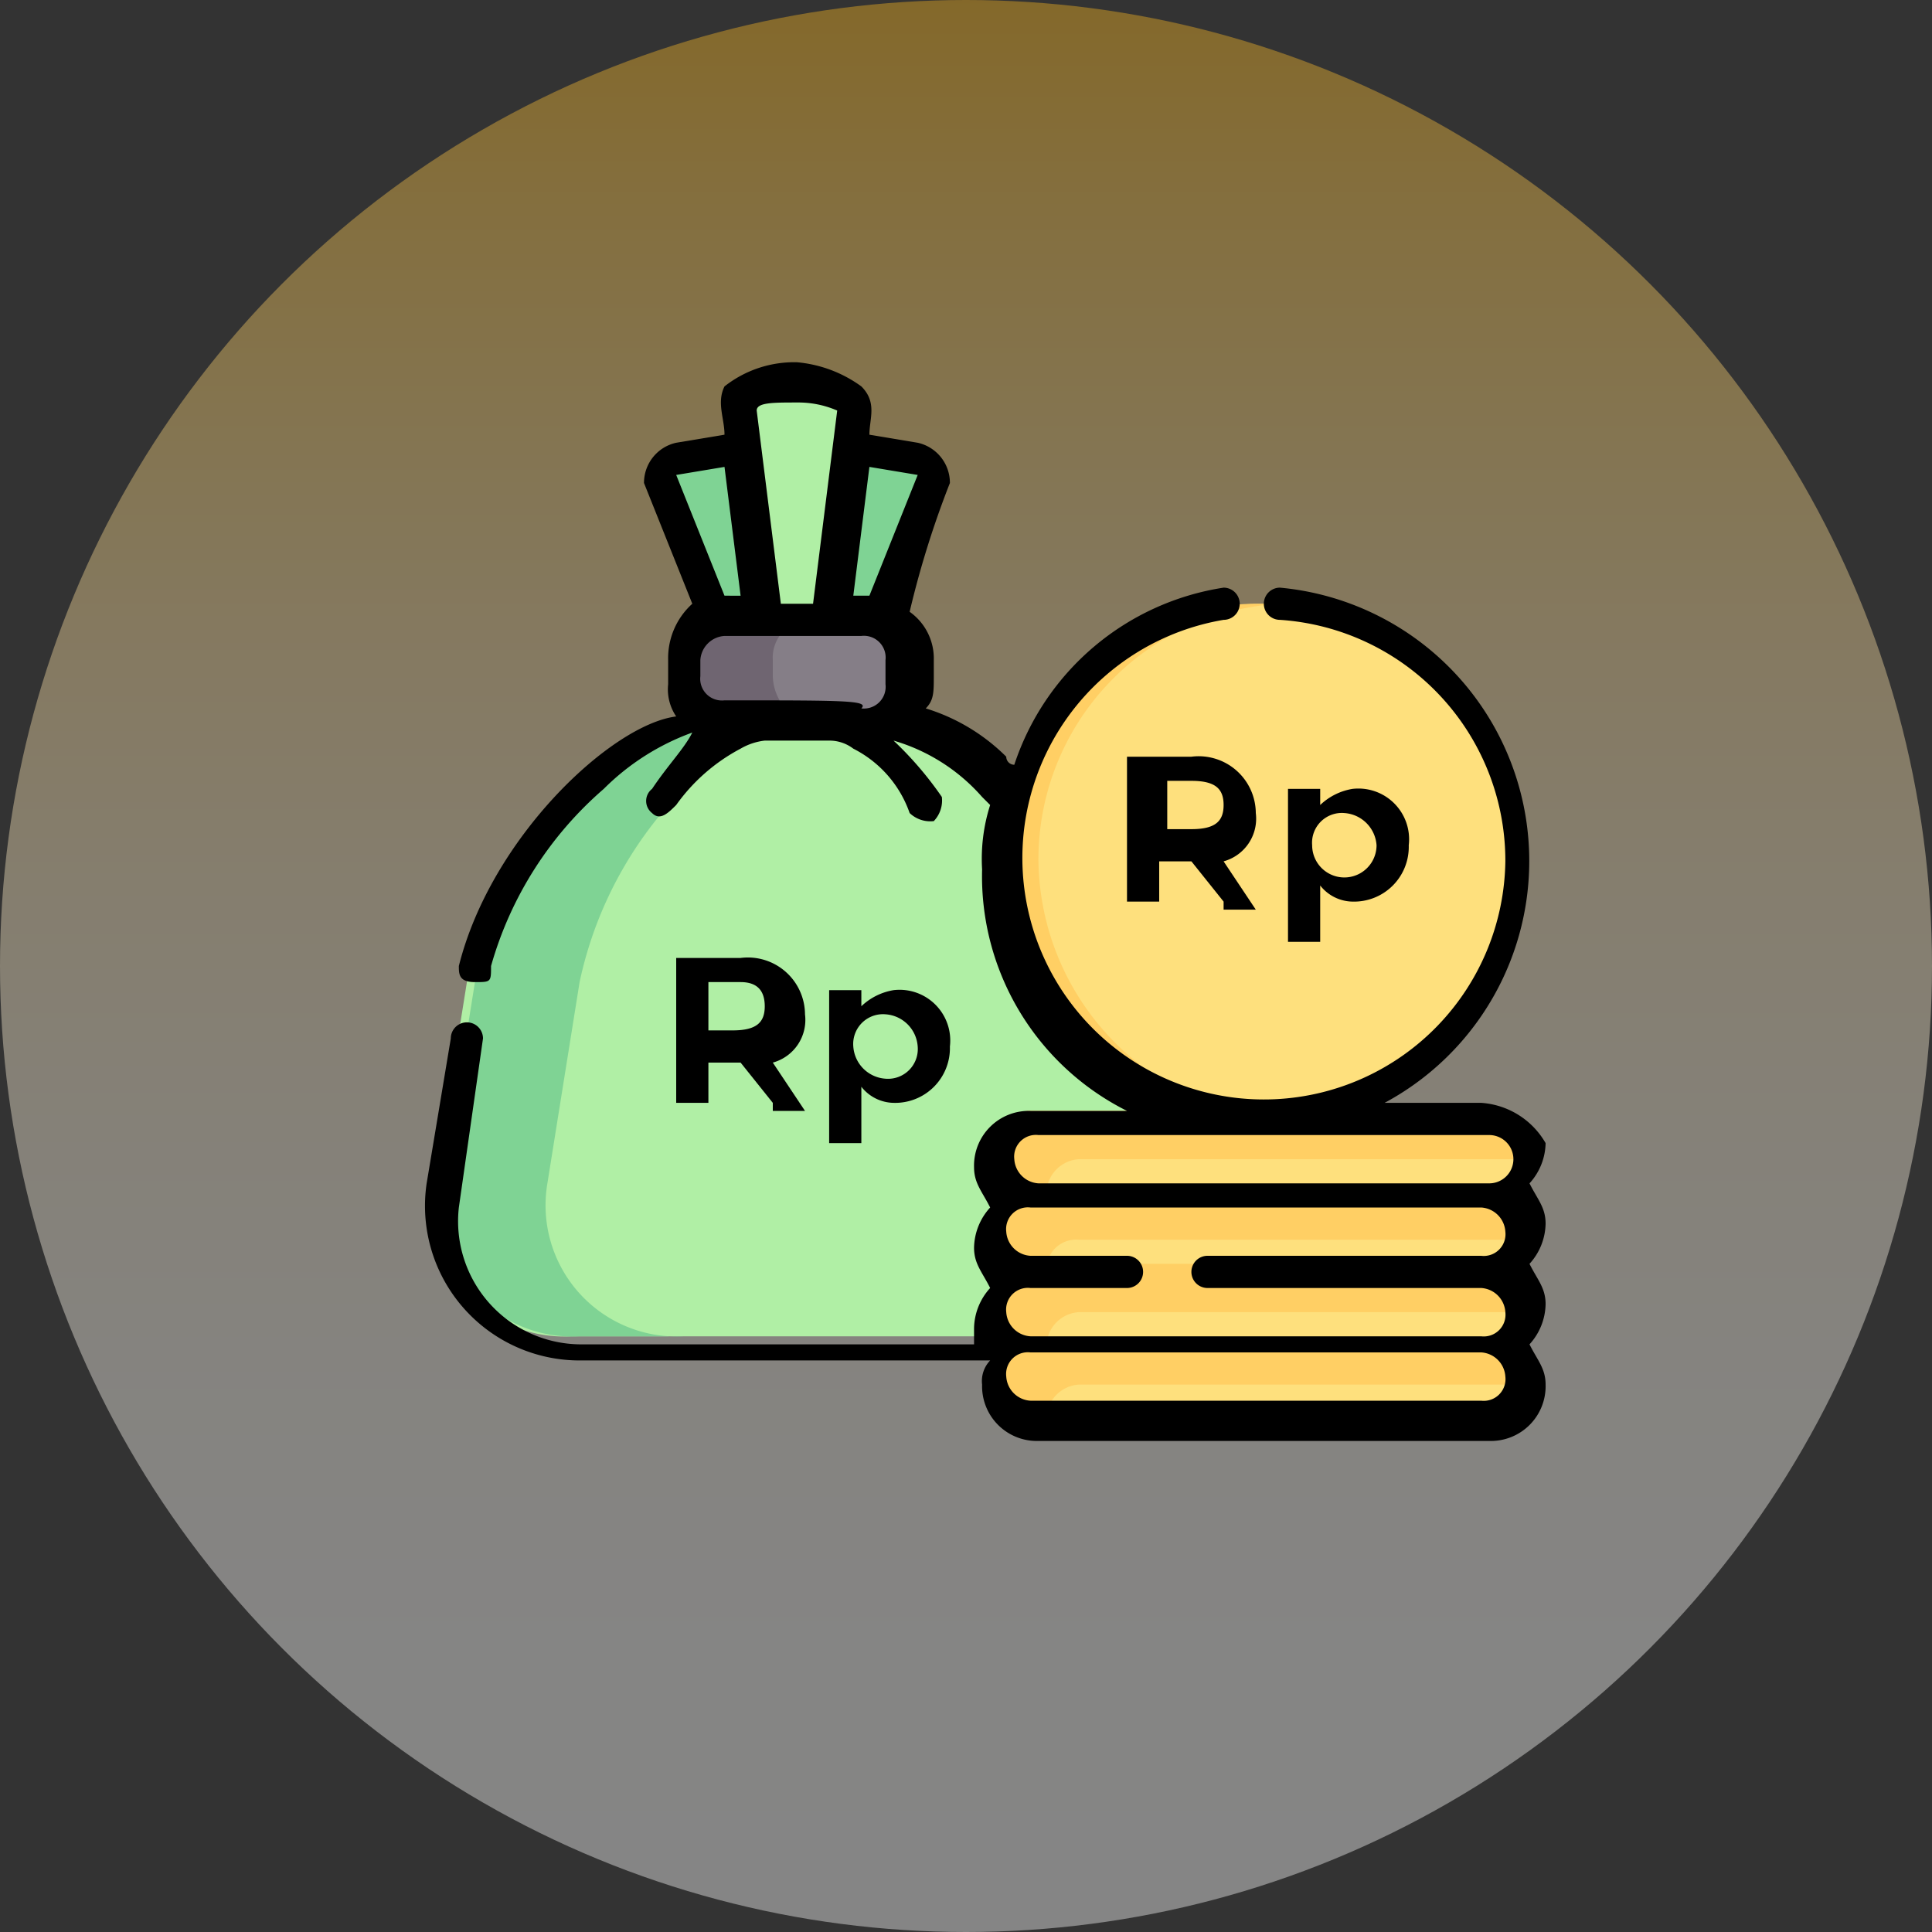 <svg id="Layer_1" data-name="Layer 1" xmlns="http://www.w3.org/2000/svg" xmlns:xlink="http://www.w3.org/1999/xlink" viewBox="0 0 24 24"><rect x="0" y="0" width="24" height="24" fill="#333333" stroke="none"/><defs><linearGradient id="linear-gradient" x1="12" y1="1152" x2="12" y2="1127.76" gradientTransform="translate(0 -1128)" gradientUnits="userSpaceOnUse"><stop offset="0" stop-color="#fff"/><stop offset="0.15" stop-color="#fffefc"/><stop offset="0.29" stop-color="#fffbf1"/><stop offset="0.41" stop-color="#fff5df"/><stop offset="0.54" stop-color="#feedc5"/><stop offset="0.66" stop-color="#fee2a4"/><stop offset="0.77" stop-color="#fdd67c"/><stop offset="0.89" stop-color="#fdc74d"/><stop offset="1" stop-color="#fcb617"/></linearGradient></defs><title>shu_icon</title><circle cx="12" cy="12" r="12" opacity="0.4" fill="url(#linear-gradient)" style="isolation:isolate"/><path d="M14.1,13.5a3.21,3.21,0,0,1-1.7-2.9,2.77,2.77,0,0,1,.1-.9c-.1-.1-.1-.1-.2-.1a2.34,2.34,0,0,0-1.5-.7h-2c-.7,0-1.1.5-1.5.7a4,4,0,0,0-1.5,2.6l-.4,2.5a1.63,1.63,0,0,0,1.7,1.9h5.5a1.74,1.74,0,0,0,1.7-1.9Z" fill="#b0efa5"/><path d="M6.8,14.7l.4-2.5A4.86,4.86,0,0,1,8.7,9.6a2.63,2.63,0,0,1,1.5-.7H8.9c-.7,0-1.1.5-1.5.7a4,4,0,0,0-1.5,2.6l-.4,2.5a1.63,1.63,0,0,0,1.7,1.9H8.5a1.63,1.63,0,0,1-1.7-1.9Z" fill="#7fd394"/><path d="M18.4,14.8H12.8a.5.5,0,0,1,0-1h5.6a.5.5,0,0,1,0,1Z" fill="#fee07d"/><path d="M13.4,14.4h5.5v-.1a.47.47,0,0,0-.5-.5H12.8a.5.5,0,0,0,0,1H13a.43.43,0,0,1,.4-.4Z" fill="#ffcf64"/><path d="M18.4,15.8H12.8a.5.5,0,0,1,0-1h5.6a.47.47,0,0,1,.5.5A.54.54,0,0,1,18.4,15.8Z" fill="#fee07d"/><path d="M13.4,15.4h5.5v-.1a.47.47,0,0,0-.5-.5H12.8a.5.5,0,0,0,0,1H13a.37.37,0,0,1,.4-.4Z" fill="#ffcf64"/><path d="M18.4,17.6H12.8a.5.5,0,0,1,0-1h5.6a.5.5,0,0,1,0,1Z" fill="#fee07d"/><path d="M13.4,17.2h5.5v-.1a.47.47,0,0,0-.5-.5H12.8a.5.5,0,0,0,0,1H13a.43.43,0,0,1,.4-.4Z" fill="#ffcf64"/><path d="M18.4,16.7H12.8a.5.5,0,0,1,0-1h5.6a.5.5,0,0,1,0,1Z" fill="#fee07d"/><path d="M13.4,16.3h5.5v-.1a.47.47,0,0,0-.5-.5H12.8a.5.5,0,0,0,0,1H13a.43.43,0,0,1,.4-.4Z" fill="#ffcf64"/><path d="M11.4,5.7l-.8-.2-.3,2.1h.5L11.6,6c0-.2-.1-.3-.2-.3Z" fill="#7fd394"/><circle cx="15.7" cy="10.7" r="3.2" fill="#fee07d"/><path d="M12.9,10.7a3.18,3.18,0,0,1,3-3.2h-.3a3.22,3.22,0,0,0-3.2,3.2,3.29,3.29,0,0,0,3.2,3.2h.3A3.26,3.26,0,0,1,12.9,10.7Z" fill="#ffcf64"/><path d="M9.9,4.8c-.3,0-.8.1-.7.4l.3,2.5h.8l.3-2.5C10.7,4.8,10.2,4.8,9.9,4.8Z" fill="#b0efa5"/><path d="M10.8,8.9H9a.47.47,0,0,1-.5-.5V8.2A.47.47,0,0,1,9,7.7h1.7a.47.47,0,0,1,.5.5v.3c.1.2-.1.4-.4.4Z" fill="#857e87"/><path d="M9.6,8.4V8.2a.47.47,0,0,1,.5-.5H9a.47.47,0,0,0-.5.5v.3A.47.47,0,0,0,9,9h1.1A.63.63,0,0,1,9.6,8.4Z" fill="#6f6571"/><path d="M9,7.6h.4l-.2-2-.8.1c-.1,0-.2.1-.2.3l.7,1.7L9,7.6Z" fill="#7fd394"/><path d="M18.4,13.7H17.2a3.41,3.41,0,0,0-1.3-6.4.2.2,0,0,0,0,.4,3,3,0,0,1,2.8,3,3,3,0,1,1-3.5-3,.2.2,0,1,0,0-.4,3.26,3.26,0,0,0-2.6,2.2.1.1,0,0,1-.1-.1,2.42,2.42,0,0,0-1-.6c.1-.1.1-.2.1-.4V8.2a.71.71,0,0,0-.3-.6A11.69,11.69,0,0,1,11.8,6a.51.51,0,0,0-.4-.5l-.6-.1c0-.2.1-.4-.1-.6a1.6,1.6,0,0,0-.8-.3,1.4,1.4,0,0,0-.9.3c-.1.2,0,.4,0,.6l-.6.1A.51.51,0,0,0,8,6l.6,1.5a.91.91,0,0,0-.3.7v.3a.6.6,0,0,0,.1.4C7.6,9,6.1,10.4,5.7,12c0,.1,0,.2.2.2s.2,0,.2-.2A4.54,4.54,0,0,1,7.5,9.8a3,3,0,0,1,1.1-.7c-.1.2-.3.4-.5.7a.19.19,0,0,0,0,.3c.1.1.2,0,.3-.1a2.3,2.3,0,0,1,.8-.7.77.77,0,0,1,.3-.1h.8a.49.49,0,0,1,.3.1,1.42,1.42,0,0,1,.7.8.37.37,0,0,0,.3.1.37.37,0,0,0,.1-.3,4.35,4.35,0,0,0-.6-.7,2.33,2.33,0,0,1,1.1.7l.1.1a2.2,2.2,0,0,0-.1.8,3.26,3.26,0,0,0,1.8,3H12.8a.68.68,0,0,0-.7.7c0,.2.1.3.2.5a.76.76,0,0,0-.2.5c0,.2.1.3.2.5a.76.76,0,0,0-.2.5v.2H7.2A1.53,1.53,0,0,1,5.7,15L6,12.9a.2.2,0,0,0-.4,0l-.3,1.8a1.92,1.92,0,0,0,1.9,2.2h5.1a.37.37,0,0,0-.1.3.68.68,0,0,0,.7.7h5.6a.68.68,0,0,0,.7-.7c0-.2-.1-.3-.2-.5a.76.76,0,0,0,.2-.5c0-.2-.1-.3-.2-.5a.76.76,0,0,0,.2-.5c0-.2-.1-.3-.2-.5a.76.76,0,0,0,.2-.5,1,1,0,0,0-.8-.5ZM9,8.7a.27.27,0,0,1-.3-.3V8.2A.32.32,0,0,1,9,7.9h1.7a.27.27,0,0,1,.3.3v.3a.27.27,0,0,1-.3.3C10.8,8.7,10.5,8.7,9,8.7Zm2.4-2.8h0l-.6,1.5h-.2l.2-1.6ZM9.9,5a1.21,1.21,0,0,1,.5.1h0l-.3,2.4H9.7L9.4,5.1h0c0-.1.2-.1.5-.1Zm-1.5.9h0L9,5.8l.2,1.6H9Zm10,9.7H15a.2.2,0,0,0,0,.4h3.4a.32.32,0,0,1,.3.3.27.27,0,0,1-.3.3H12.8a.32.32,0,0,1-.3-.3.27.27,0,0,1,.3-.3H14a.2.2,0,0,0,0-.4H12.8a.32.32,0,0,1-.3-.3.27.27,0,0,1,.3-.3h5.6a.32.32,0,0,1,.3.3.27.27,0,0,1-.3.3Zm-5.5-1.5h5.6a.3.3,0,0,1,0,.6H12.9a.32.32,0,0,1-.3-.3A.27.27,0,0,1,12.9,14.1Zm5.5,3.3H12.8a.32.32,0,0,1-.3-.3.27.27,0,0,1,.3-.3h5.6a.32.32,0,0,1,.3.3A.27.27,0,0,1,18.4,17.4Z"/><path d="M15.2,11.2l-.4-.5h-.4v.5H14V9.4h.8a.71.71,0,0,1,.8.7.55.55,0,0,1-.4.6l.4.6h-.4Zm-.4-1.5h-.3v.6h.3c.3,0,.4-.1.4-.3S15.1,9.7,14.8,9.7Z"/><path d="M17.5,10.5a.68.68,0,0,1-.7.7.52.52,0,0,1-.4-.2v.7H16V9.8h.4V10a.76.76,0,0,1,.4-.2A.63.63,0,0,1,17.5,10.5Zm-.4,0a.43.43,0,0,0-.4-.4.37.37,0,0,0-.4.4.4.4,0,0,0,.8,0Z"/><path d="M9.6,13.7l-.4-.5H8.8v.5H8.4V11.9h.8a.71.71,0,0,1,.8.7.55.55,0,0,1-.4.6l.4.6H9.6Zm-.4-1.5H8.8v.6h.3c.3,0,.4-.1.4-.3S9.4,12.2,9.2,12.2Z"/><path d="M11.8,13a.68.68,0,0,1-.7.7.52.52,0,0,1-.4-.2v.7h-.4V12.3h.4v.2a.76.76,0,0,1,.4-.2A.63.63,0,0,1,11.8,13Zm-.4,0a.43.43,0,0,0-.4-.4.37.37,0,0,0-.4.4.43.43,0,0,0,.4.4A.37.37,0,0,0,11.4,13Z"/></svg>